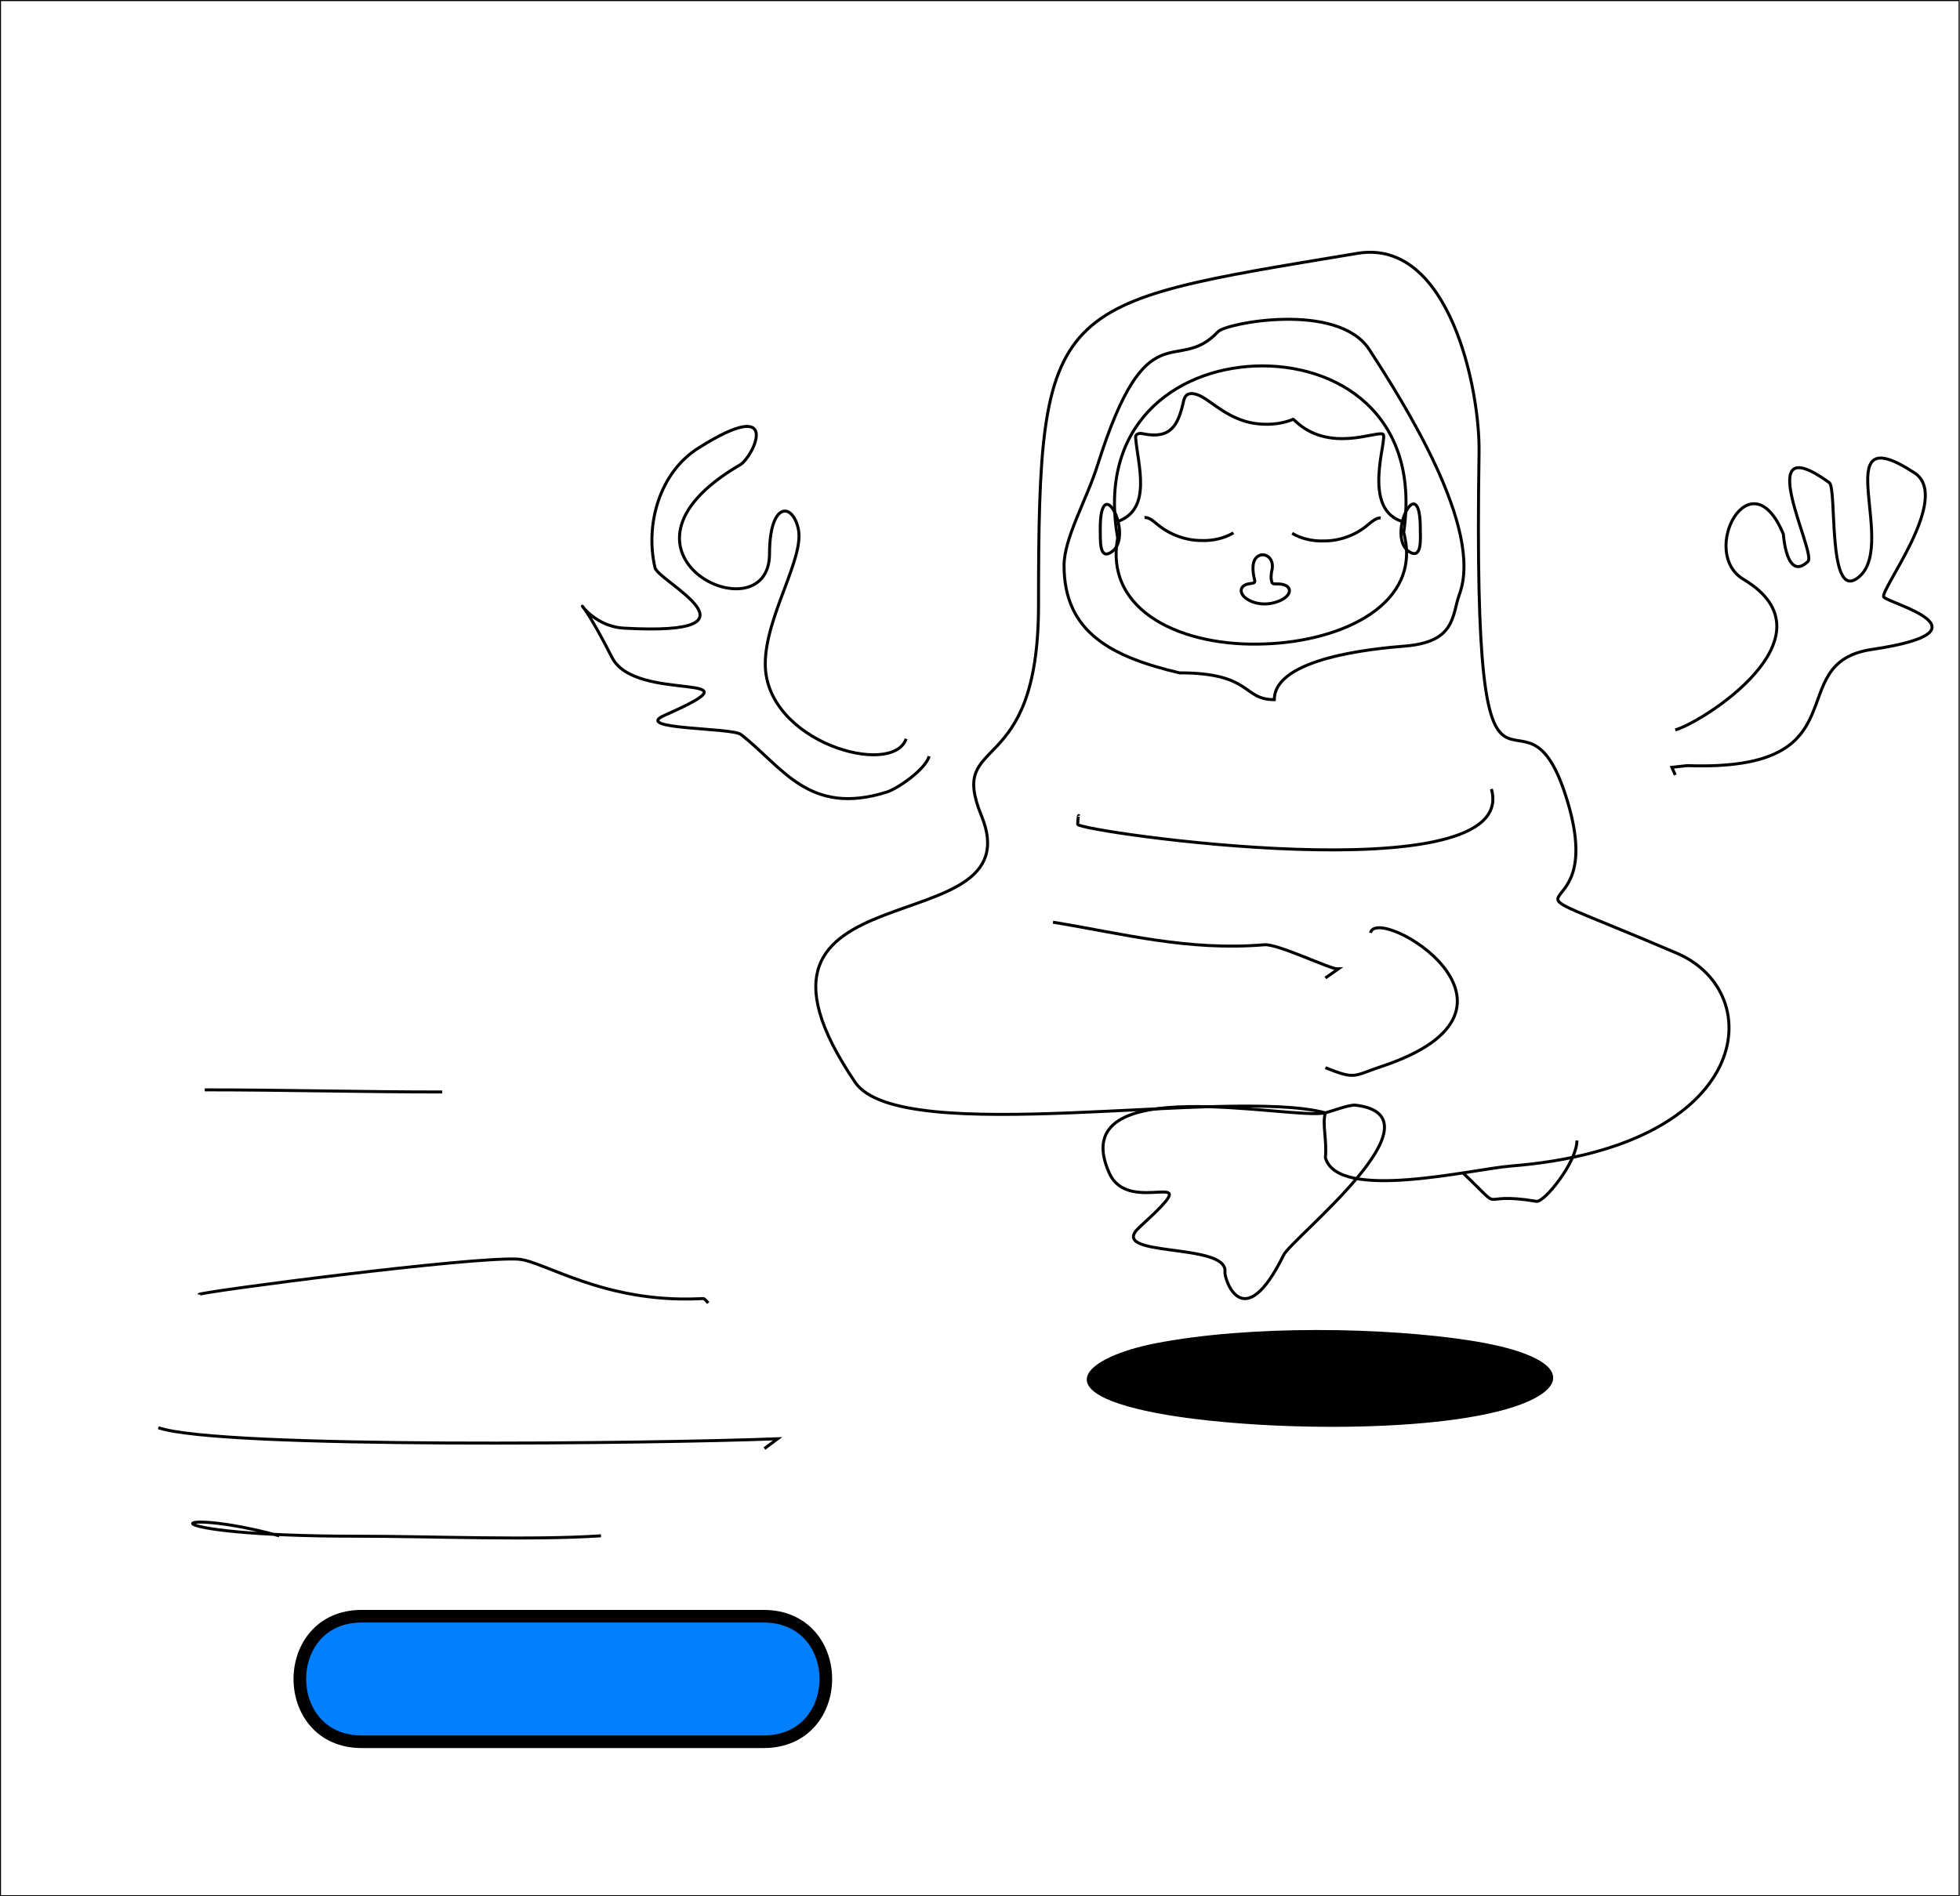 <?xml version="1.0" encoding="UTF-8"?>
<!DOCTYPE svg PUBLIC "-//W3C//DTD SVG 1.0//EN" "http://www.w3.org/TR/2001/REC-SVG-20010904/DTD/svg10.dtd">
<!-- Creator: CorelDRAW X8 -->
<svg xmlns="http://www.w3.org/2000/svg" xml:space="preserve" width="131.309mm" height="127.076mm" version="1.0" style="shape-rendering:geometricPrecision; text-rendering:geometricPrecision; image-rendering:optimizeQuality; fill-rule:evenodd; clip-rule:evenodd"
viewBox="0 0 4605 4456"
 xmlns:xlink="http://www.w3.org/1999/xlink">
 <defs>
  <style type="text/css">
   <![CDATA[
    .str1 {stroke:black;stroke-width:29.689}
    .str2 {stroke:black;stroke-width:7.014}
    .str0 {stroke:black;stroke-width:2.672}
    .fil0 {fill:none}
    .fil2 {fill:black}
    .fil1 {fill:#0080FF}
   ]]>
  </style>
 </defs>
 <g id="Camada_x0020_1">
  <rect class="fil0 str0" x="1" y="1" width="4602" height="4454"/>
  <path class="fil1 str1" d="M850 3798l944 0c195,0 195,295 0,295l-944 0c-194,0 -194,-295 0,-295z"/>
  <path class="fil0 str2" d="M467 3042c1,-6 650,-91 752,-83 59,5 199,102 420,93 17,0 13,-4 25,10"/>
  <path class="fil0 str2" d="M372 3355c146,50 1170,37 1455,26l-31 23"/>
  <path class="fil0 str2" d="M656 3609c-268,-73 -331,1 184,1 175,0 409,10 572,-1"/>
  <path class="fil0 str2" d="M481 2561c186,0 371,5 558,5"/>
  <path class="fil0 str2" d="M3114 2615c-8,25 4,65 0,105 28,105 346,27 436,20 567,-45 608,-406 390,-500 -498,-213 -159,-23 -256,-353 -108,-367 -225,219 -209,-822 3,-150 -70,-505 -285,-470 -720,120 -750,107 -750,827 0,419 -215,298 -134,495 128,312 -649,106 -297,626 106,157 877,11 1105,72z"/>
  <path class="fil0 str2" d="M2626 1264c-47,-265 134,-396 322,-404 192,-8 391,112 350,391 45,168 -144,256 -326,262 -192,8 -378,-75 -346,-249z"/>
  <path class="fil0 str2" d="M2129 1736c-32,92 -331,8 -331,-176 0,-113 95,-252 77,-320 -15,-61 -67,-58 -67,61 0,200 -426,-1 -69,-209 30,-17 103,-166 -97,-40 -92,57 -127,180 -103,282 7,32 276,161 -72,142 -110,-5 -140,-150 -29,69 56,110 370,27 123,136 -77,34 159,28 180,45 98,76 159,193 343,135 27,-9 91,-54 99,-84"/>
  <path class="fil0 str2" d="M3936 1715c59,-15 386,-219 160,-354 -105,-63 17,-292 94,-106 0,0 7,113 58,64 20,-20 -138,-321 50,-185 18,14 -4,267 62,227 109,-67 -76,-390 138,-250 89,58 -84,278 -72,292 12,15 266,79 -28,123 -217,32 -15,288 -434,273l-36 4 8 18"/>
  <path class="fil0 str2" d="M3114 2615c-77,18 -617,-104 -508,141 48,109 245,-31 71,128 -80,73 209,34 201,105 -2,15 42,155 138,-40 21,-41 384,-326 169,-352 -13,-2 -59,15 -71,18z"/>
  <path class="fil0 str2" d="M3437 2756c107,102 23,42 173,67 18,3 95,-92 95,-143"/>
  <path class="fil0 str2" d="M3220 2192c15,-69 434,178 26,314 -67,22 -59,32 -132,3"/>
  <path class="fil0 str2" d="M2474 2167c165,27 316,68 497,53 33,-2 155,58 173,57l-30 21"/>
  <path class="fil0 str2" d="M3504 1854c71,250 -970,100 -972,83 0,-2 1,-25 3,-20"/>
  <path class="fil2" d="M2742 3325c246,41 684,42 849,-32 105,-47 73,-110 -137,-143 -200,-31 -517,-37 -741,7 -162,32 -270,117 29,168z"/>
  <path class="fil0 str2" d="M2689 1216c9,-1 18,6 29,15 28,24 66,39 105,39 26,1 53,-5 75,-18"/>
  <path class="fil0 str2" d="M2940 1371c4,-1 9,-1 8,-7 -6,-24 -5,-39 0,-49 13,-22 46,-11 41,22 -2,7 -4,21 -1,30 1,5 5,5 11,5 38,-1 40,25 9,39 -38,17 -73,4 -86,-10 -10,-11 -9,-28 18,-30z"/>
  <path class="fil0 str2" d="M2771 1581c-156,-37 -271,-93 -271,-252 0,-65 52,-152 79,-237 117,-371 185,-208 283,-313 19,-20 281,-71 355,42 81,125 269,421 212,575 -18,50 -8,112 -127,122 -75,6 -308,28 -308,126 -76,0 -51,-63 -223,-63z"/>
  <path class="fil0 str2" d="M3312 1297c-58,-35 26,-200 25,-53 0,18 5,71 -25,53z"/>
  <path class="fil0 str2" d="M2610 1298c58,-35 -26,-200 -25,-53 1,19 -4,71 25,53z"/>
  <path class="fil0 str2" d="M2627 1225c81,-30 46,-134 41,-198 0,-8 10,-10 17,-8 67,14 83,-22 95,-73 3,-17 11,-27 35,-18 23,8 57,45 108,61 34,11 81,11 115,-4 0,0 2,1 5,4 80,76 190,23 206,31 14,6 -56,182 52,207"/>
  <path class="fil0 str2" d="M3244 1217c-8,-1 -18,6 -29,15 -27,24 -65,39 -104,39 -26,1 -54,-5 -75,-18"/>
 </g>
</svg>
